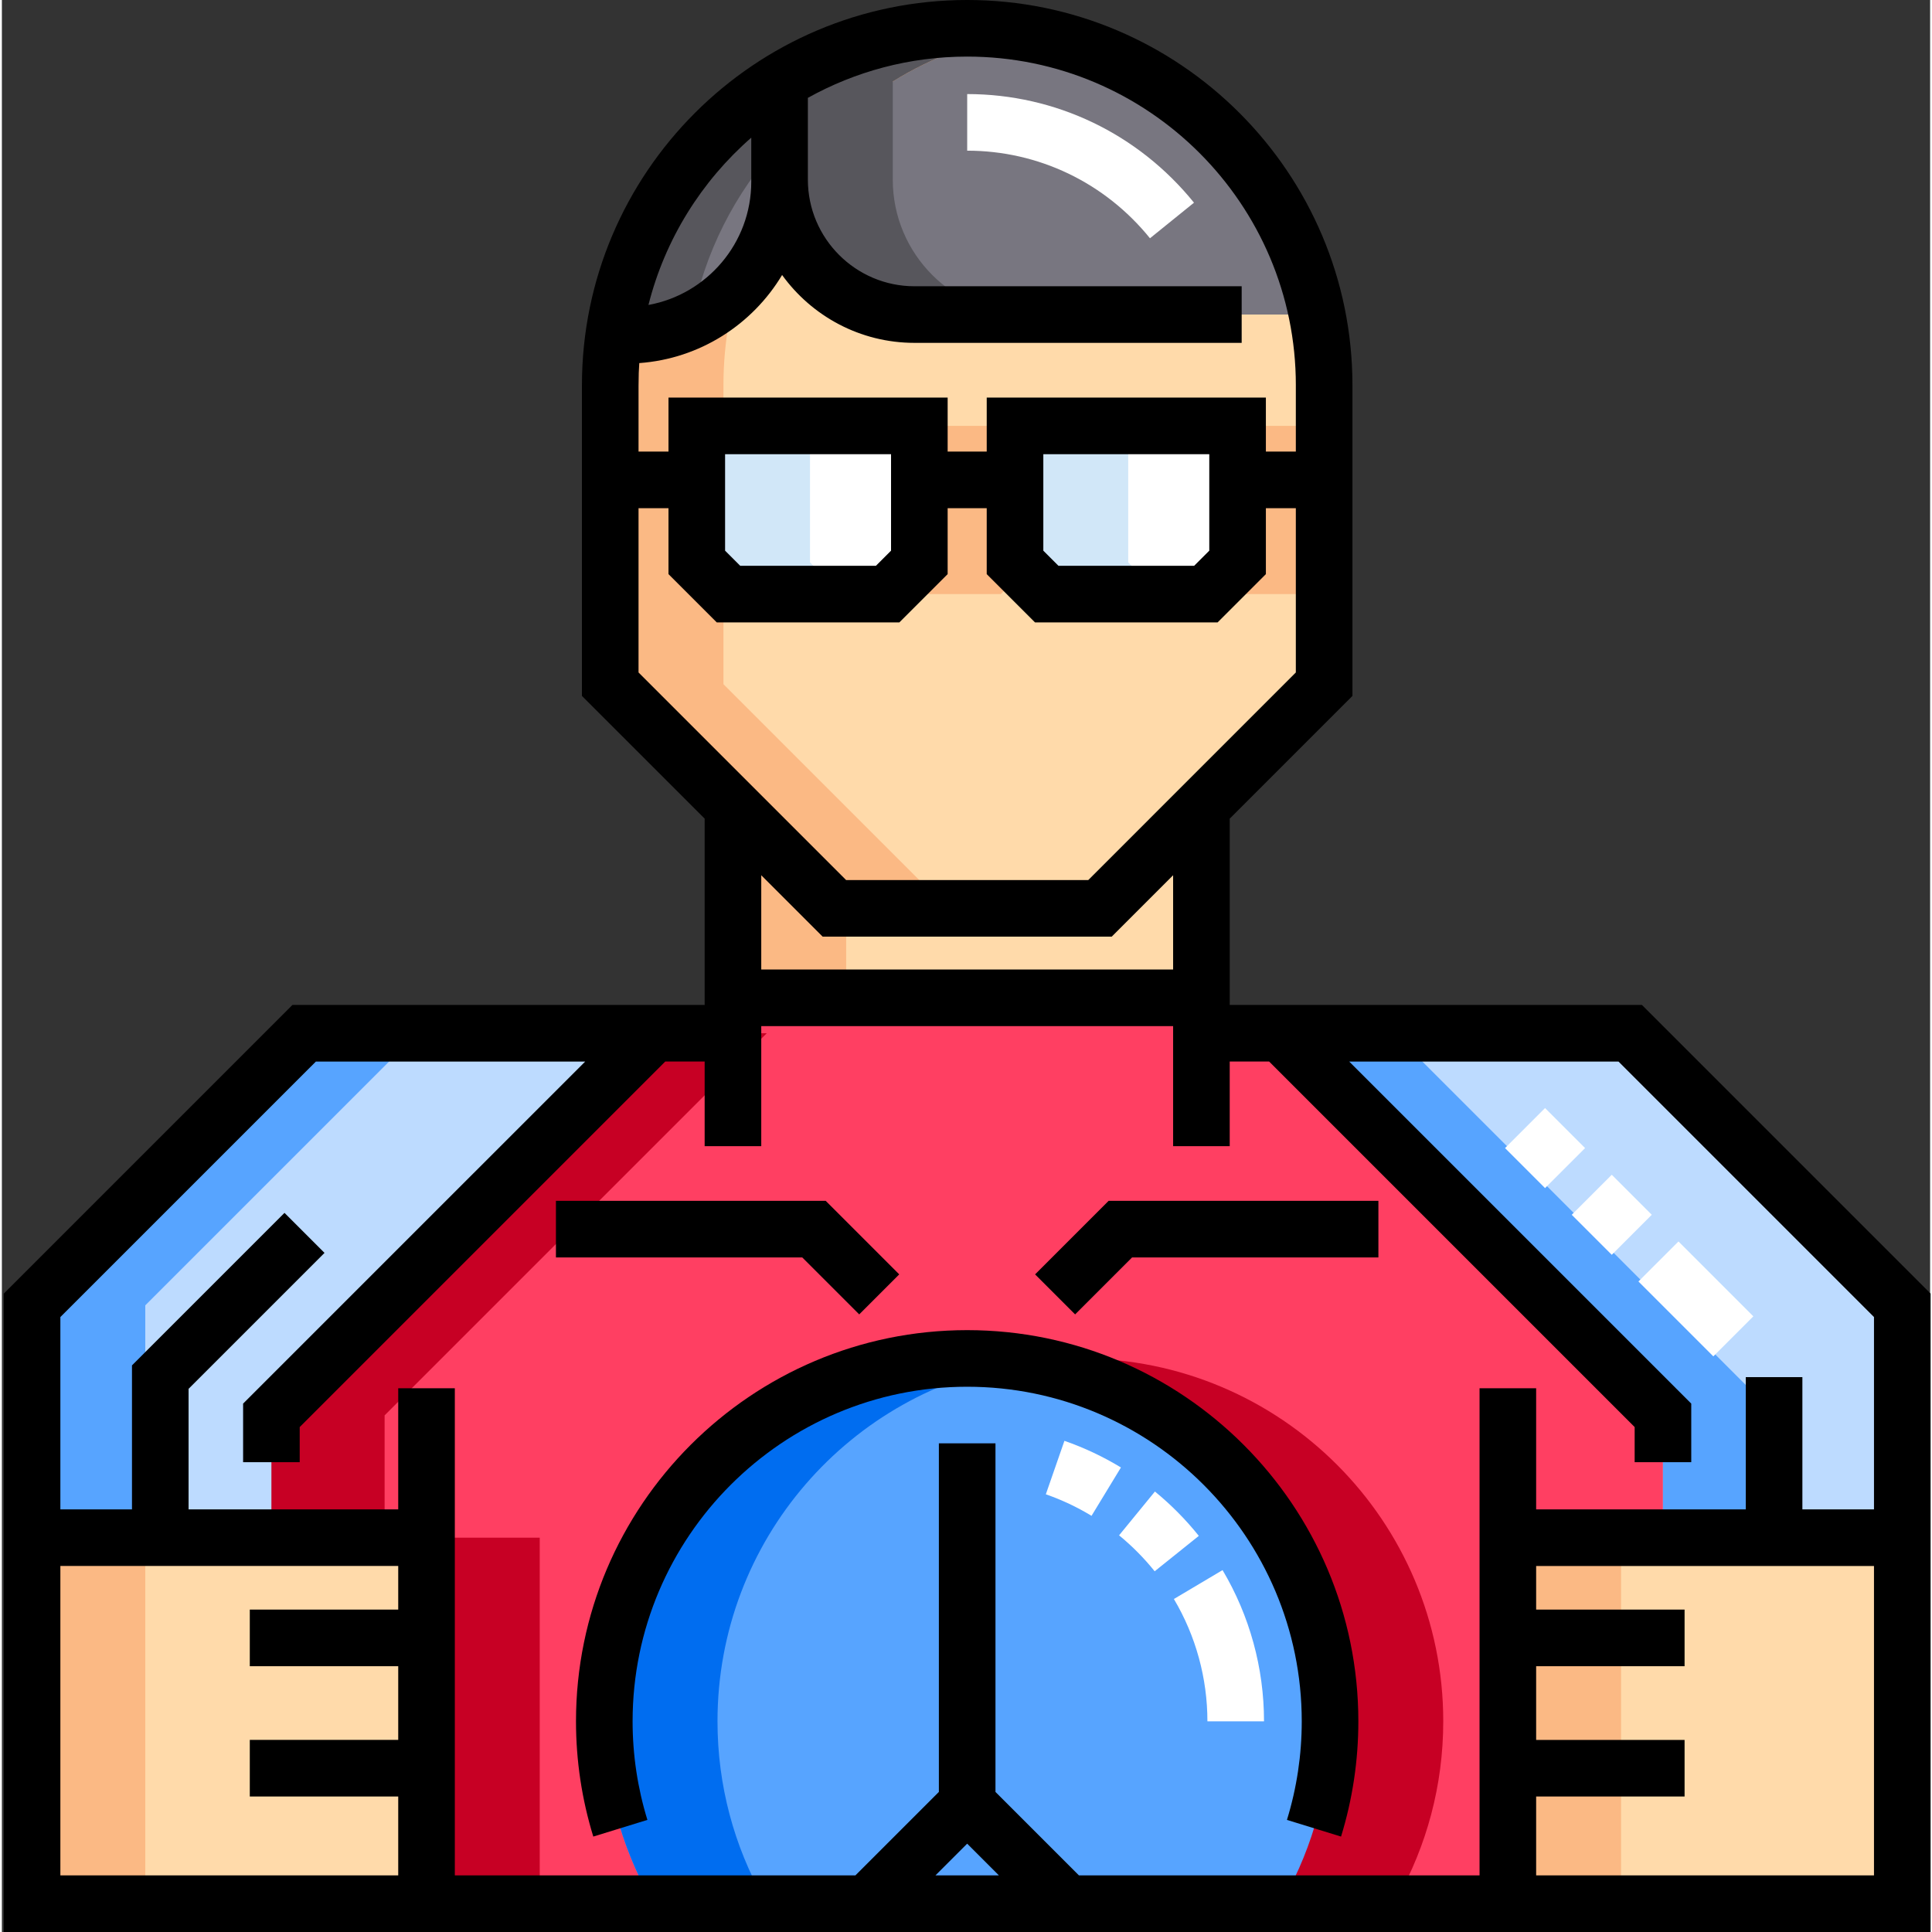 <svg height="512pt" viewBox="0 0 511 512" width="512pt" xmlns="http://www.w3.org/2000/svg"><rect x="0" y="0" width="511" height="512" fill="#333333" stroke="none"/><path d="m350.41 102.098v79.223c-23.199 23.199-36.203 36.207-59.402 59.406h-70.387c-23.199-23.199-36.203-36.207-59.402-59.406v-79.227c0-52.242 42.352-94.594 94.598-94.594 52.242 0 94.594 42.352 94.594 94.598zm0 0" fill="#ffdaaa"/><path d="m264.734 157.441h-42.176c-3.281-3.281-5.121-5.117-8.402-8.398v-36.18h58.98v36.18c-3.281 3.277-5.121 5.117-8.402 8.398zm0 0" fill="#fbb984"/><path d="m306.895 157.441h42.176c3.281-3.281 5.121-5.117 8.402-8.398v-36.18h-58.98v36.18c3.281 3.277 5.121 5.117 8.402 8.398zm0 0" fill="#fbb984"/><path d="m317.891 213.844c-8.141 8.137-16.488 16.484-26.883 26.883h-70.387l-26.879-26.883v50.59h124.148zm0 0" fill="#ffdaaa"/><path d="m431.523 273.824h-113.633v-9.391h-124.148v9.391h-113.637l-72.105 72.105v157.199h495.629v-157.199zm0 0" fill="#ff3f62"/><path d="m381.977 456.168c0-53.113-43.055-96.168-96.164-96.168-53.113 0-96.168 43.055-96.168 96.168 0 17.055 4.445 33.07 12.234 46.961h167.863c7.789-13.891 12.234-29.906 12.234-46.961zm0 0" fill="#c70024"/><path d="m351.977 456.168c0-53.113-43.055-96.168-96.164-96.168-53.113 0-96.168 43.055-96.168 96.168 0 17.055 4.445 33.07 12.234 46.961h167.863c7.789-13.891 12.234-29.906 12.234-46.961zm0 0" fill="#57a4ff"/><path d="m270.812 361.164c-4.891-.766-9.898-1.164-15-1.164-53.113 0-96.168 43.055-96.168 96.168 0 17.055 4.445 33.07 12.234 46.961h30c-7.789-13.891-12.234-29.906-12.234-46.961 0-48.012 35.18-87.801 81.168-95.004zm0 0" fill="#006df0"/><path d="m38 407.5h104.535v95.629h-104.535zm0 0" fill="#c70024"/><path d="m101.426 407.5v-32.414l101.262-101.262h-92.582l-72.105 72.105v61.57zm0 0" fill="#c70024"/><path d="m234.734 157.441h-42.176c-3.281-3.281-5.121-5.117-8.402-8.398v-36.18h58.98v36.18c-3.281 3.277-5.121 5.117-8.402 8.398zm0 0" fill="#fff"/><path d="m276.895 157.441h42.176c3.281-3.281 5.121-5.117 8.402-8.398v-36.18h-58.98v36.18c3.281 3.277 5.121 5.117 8.402 8.398zm0 0" fill="#fff"/><path d="m348.555 83.363c-8.691-43.27-46.91-75.863-92.738-75.863-18.242 0-35.273 5.16-49.723 14.105v25.996c0 19.75 16.012 35.758 35.758 35.758h106.703zm0 0" fill="#787680"/><path d="m191.219 181.32v-79.227c0-47.137 34.48-86.227 79.598-93.41-4.887-.781-9.895-1.184-15-1.184-52.246 0-94.598 42.352-94.598 94.594v79.227l59.402 59.406h30zm0 0" fill="#fbb984"/><path d="m162.156 88.719c1.078.082 2.168.129 3.266.129 22.465 0 40.672-18.211 40.672-40.672v-26.57c-23.336 14.445-39.922 38.758-43.938 67.113zm0 0" fill="#787680"/><path d="m8 407.5h104.535v95.629h-104.535zm0 0" fill="#ffdaaa"/><path d="m71.426 407.5v-32.414l101.262-101.262h-92.582l-72.105 72.105v61.57zm0 0" fill="#bddbff"/><path d="m503.629 503.129h-104.535v-95.625h104.535zm0 0" fill="#ffdaaa"/><path d="m440.203 407.5v-32.414l-101.262-101.262h92.582l72.105 72.105v61.57zm0 0" fill="#bddbff"/><path d="m220.621 240.727-26.879-26.883v50.59h30v-23.707zm0 0" fill="#fbb984"/><path d="m214.156 112.863h-30v36.176l8.402 8.402h30l-8.402-8.402zm0 0" fill="#d1e7f8"/><path d="m298.492 149.039v-36.176h-30v36.176c3.281 3.281 5.121 5.121 8.402 8.402h30c-3.281-3.281-5.121-5.121-8.402-8.402zm0 0" fill="#d1e7f8"/><path d="m236.094 47.605v-26c10.406-6.441 22.148-10.918 34.723-12.922-4.887-.777-9.895-1.184-15-1.184-18.242 0-35.273 5.16-49.723 14.105v25.996c0 19.75 16.012 35.758 35.758 35.758h30c-19.746.004-35.758-16.008-35.758-35.754zm0 0" fill="#57565c"/><path d="m206.094 38.16v-16.555c-23.336 14.445-39.922 38.758-43.938 67.113 1.078.082 2.168.129 3.266.129 6.203 0 12.082-1.391 17.344-3.875 3.266-17.859 11.547-33.969 23.328-46.812zm0 0" fill="#57565c"/><path d="m8 407.5h30v95.629h-30zm0 0" fill="#fbb984"/><path d="m110.105 273.824h-30l-72.105 72.105v61.57h30v-61.57zm0 0" fill="#57a4ff"/><path d="m399.098 407.5h30v95.629h-30zm0 0" fill="#fbb984"/><path d="m368.941 273.824h-30l101.262 101.262v32.414h30v-32.414zm0 0" fill="#57a4ff"/><path d="m304.254 63.145c-11.926-14.754-29.578-23.215-48.438-23.215v-15c23.41 0 45.32 10.492 60.102 28.785zm0 0" fill="#fff"/><path d="m511.129 342.824-76.5-76.5h-109.238v-49.375l32.52-32.52v-82.336c0-56.293-45.801-102.094-102.094-102.094-56.297 0-102.098 45.801-102.098 102.098v82.332l32.523 32.52v49.375h-109.242l-76.5 76.5v169.176h510.629c0-4.359 0-164.57 0-169.176zm-168.219-240.727v17.578h-7.938v-14.312h-73.98v14.312h-10.355v-14.312h-73.98v14.312h-7.938c0-19.129-.059-19.668.195-23.453 16.074-1.16 29.988-10.238 37.852-23.344 7.863 10.887 20.66 17.984 35.086 17.984h86.703v-15h-86.703c-15.582 0-28.258-12.68-28.258-28.258v-21.672c12.516-6.965 26.914-10.934 42.223-10.934 48.023 0 87.094 39.07 87.094 87.098zm-22.938 18.266v25.57l-4.008 4.008h-35.965l-4.008-4.008v-25.57zm-84.336 0v25.57l-4.008 4.008h-35.965l-4.008-4.008v-25.57zm-37.043-83.879v11.688c0 16.27-11.773 29.844-27.246 32.645 4.398-17.457 14.086-32.84 27.246-44.332zm-29.875 98.191h7.938v17.473l12.793 12.793h48.391l12.797-12.793v-17.473h10.355v17.473l12.797 12.793h48.391l12.793-12.793v-17.473h7.938v43.539l-55.008 55.012h-64.172l-55.012-55.012zm32.523 97.273 16.273 16.277h76.598l16.277-16.277v24.984h-109.148zm-185.742 183.051h89.535v11.562h-39.336v15h39.336v19.531h-39.336v15h39.336v20.906h-89.535zm240.312 73.59 8.406 8.41h-16.816zm150.785 8.41v-20.902h39.336v-15h-39.336v-19.535h39.336v-15h-39.336v-11.559h89.531v81.996zm70.555-97v-35.051h-15v35.051h-55.555v-32.102h-15v129.102h-106.164l-22.121-22.121v-92.375h-15v92.375l-22.121 22.121h-106.156v-129.102h-15v32.105h-55.559v-31.949l36.023-36.023-10.605-10.605-40.418 40.418v38.16h-18.977v-50.969l67.715-67.711h71.367l-90.656 90.652v15.523h15v-9.309l96.867-96.871h10.449v22.434h15v-31.82h109.148v31.82h15v-22.434h10.445l96.867 96.871v9.309h15v-15.523l-90.652-90.652h71.367l67.711 67.711v50.965zm0 0"/><path d="m227.203 348.328 10.605-10.605-19.488-19.492h-71.492v15h65.277zm0 0"/><path d="m273.812 337.723 10.605 10.605 15.098-15.098h65.277v-15h-71.488zm0 0"/><path d="m255.812 352.5c-57.164 0-103.668 46.504-103.668 103.668 0 10.387 1.543 20.66 4.586 30.543l14.336-4.418c-2.602-8.449-3.922-17.238-3.922-26.125 0-48.891 39.773-88.668 88.668-88.668 48.891 0 88.664 39.773 88.664 88.668 0 8.887-1.32 17.676-3.922 26.125l14.336 4.418c3.043-9.879 4.586-20.156 4.586-30.543 0-57.164-46.504-103.668-103.664-103.668zm0 0"/><g fill="#fff"><path d="m453.547 359.449-19.844-19.844 10.609-10.605 19.84 19.844zm-26.914-26.914-10.605-10.605 10.605-10.605 10.605 10.605zm-17.68-17.676-10.605-10.605 10.605-10.609 10.609 10.609zm0 0"/><path d="m334.477 456.168h-15c0-11.422-3.07-22.629-8.883-32.414l12.895-7.66c7.191 12.102 10.988 25.957 10.988 40.074zm-28.977-39.762c-2.801-3.492-5.977-6.695-9.434-9.527l9.5-11.609c4.266 3.492 8.18 7.445 11.633 11.75zm-16.734-14.695c-3.824-2.324-7.898-4.242-12.109-5.707l4.926-14.168c5.207 1.809 10.246 4.184 14.977 7.059zm0 0"/></g></svg>